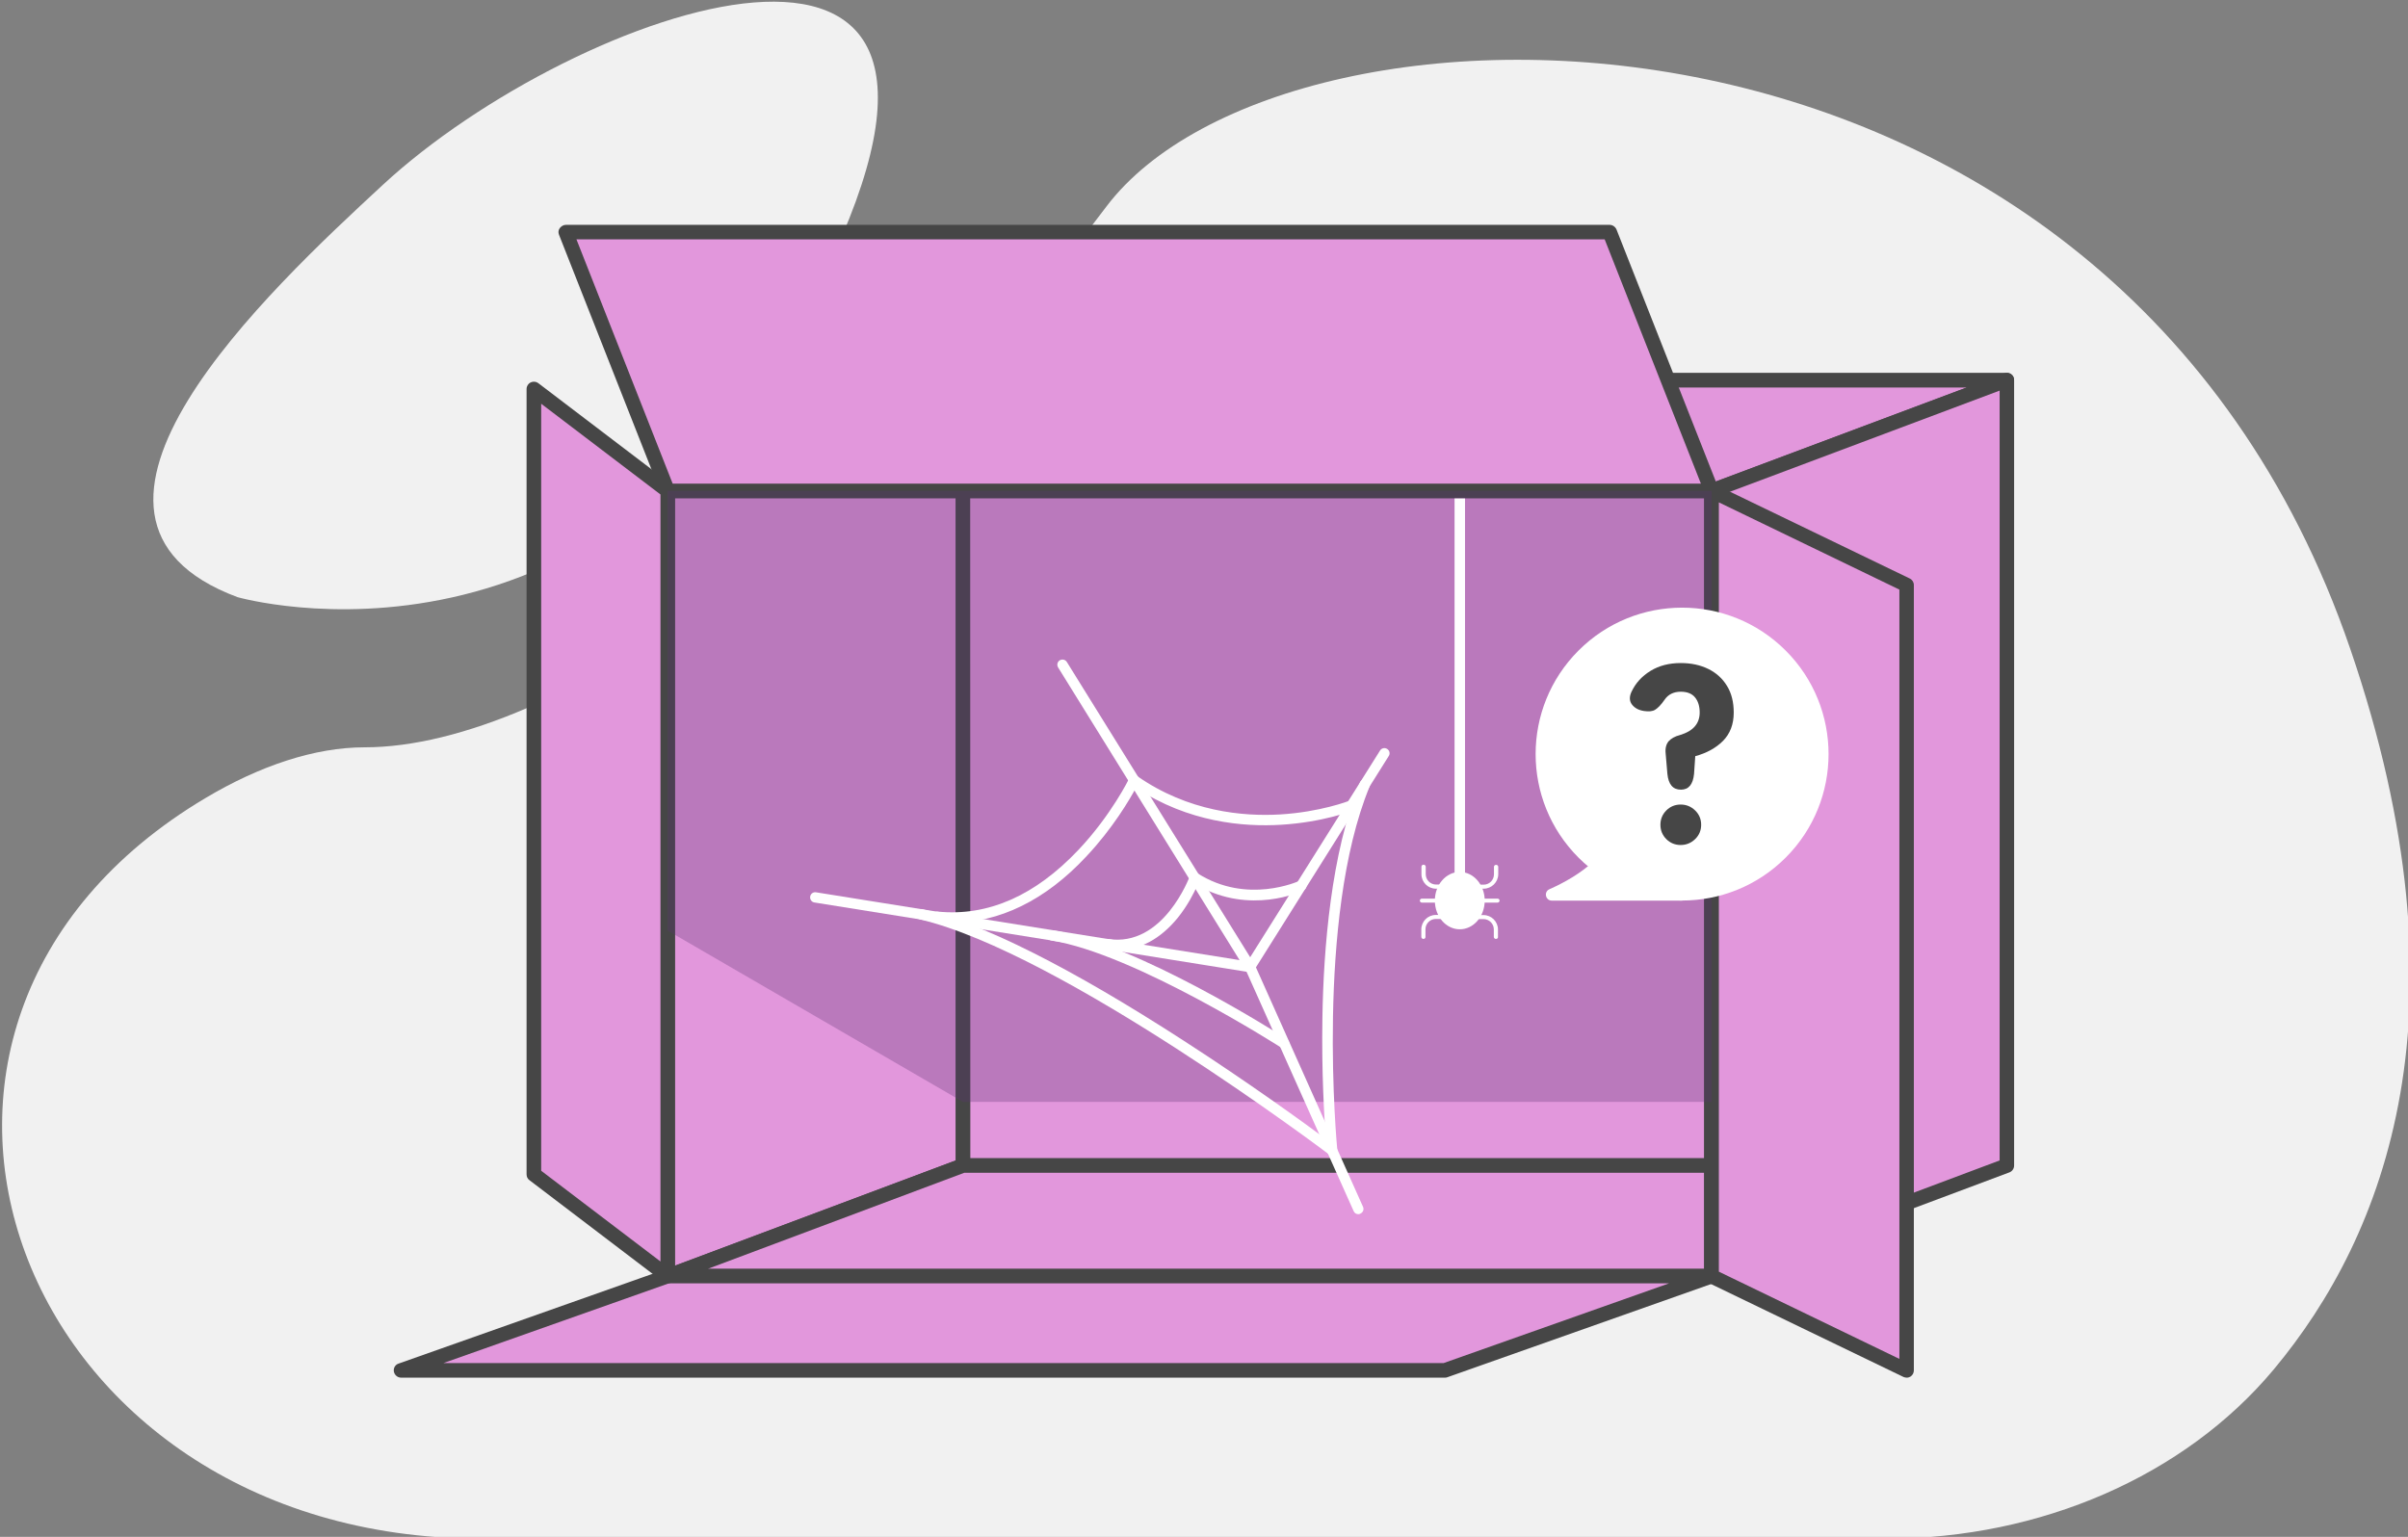 <?xml version="1.0" encoding="utf-8"?>
<!-- Generator: Adobe Illustrator 28.0.0, SVG Export Plug-In . SVG Version: 6.00 Build 0)  -->
<svg version="1.1" id="a" xmlns="http://www.w3.org/2000/svg" xmlns:xlink="http://www.w3.org/1999/xlink" x="0px" y="0px"
	 viewBox="0 0 1796.7 1146.9" style="enable-background:new 0 0 1796.7 1146.9;" xml:space="preserve"><rect x="0" y="0" width="1796.7" height="1146.9" fill="#808080" stroke="none"/>
<style type="text/css">
	.st0{fill:#F1F1F1;}
	.st1{fill:#E297DC;}
	.st2{fill:#464646;}
	.st3{opacity:0.3;fill:#5C3574;enable-background:new    ;}
	.st4{fill:#FFFFFF;}
</style>
<path class="st0" d="M177.1,445.6c0,0,280.7,80.8,437.7-240.2S428.1,6.1,285.7,137.9C201.3,216,18.3,386.2,177.1,445.6L177.1,445.6z
	"/>
<path class="st0" d="M358.5,1148.2h1049.6c114.3,0,222-46.7,288.4-126.2c83.7-100.3,149.1-269.3,57.1-537.8
	C1577-31,959.7-23.7,825.4,154.3C645.7,392.6,415.4,557.7,272,557.7c-37.2,0-78.3,13.8-118.6,37.8
	C-131.5,764.9,11.5,1148.2,358.5,1148.2L358.5,1148.2z"/>
<polygon class="st1" points="718.5,366.3 718.5,869.8 498.2,952.4 498.2,366.3 "/>
<path class="st2" d="M498.2,957.8c-1.1,0-2.2-0.3-3.1-1c-1.5-1-2.3-2.7-2.3-4.5v-586c0-3,2.4-5.4,5.4-5.4h220.3c3,0,5.4,2.4,5.4,5.4
	v503.5c0,2.3-1.4,4.3-3.5,5.1l-220.3,82.6C499.5,957.7,498.9,957.8,498.2,957.8L498.2,957.8L498.2,957.8z M503.6,371.7v572.8
	L713.1,866V371.7H503.6z"/>
<rect x="718.5" y="366.3" class="st1" width="558.6" height="503.5"/>
<path class="st2" d="M1277.1,875.2H718.5c-3,0-5.4-2.4-5.4-5.4V366.3c0-3,2.4-5.4,5.4-5.4h558.6c3,0,5.4,2.4,5.4,5.4v503.5
	C1282.5,872.8,1280.1,875.2,1277.1,875.2z M724,864.4h547.7V371.7H723.9L724,864.4L724,864.4L724,864.4z"/>
<polygon class="st1" points="1277.1,869.8 1277.1,952.4 498.2,952.4 718.5,869.8 "/>
<path class="st2" d="M1277.1,957.8H498.2c-2.6,0-4.9-1.9-5.3-4.5s1-5.1,3.4-6l220.3-82.6c0.6-0.2,1.2-0.3,1.9-0.3h558.6
	c3,0,5.4,2.4,5.4,5.4v82.6C1282.5,955.4,1280.1,957.8,1277.1,957.8L1277.1,957.8L1277.1,957.8z M528.1,946.9h743.5v-71.7H719.5
	L528.1,946.9L528.1,946.9L528.1,946.9z"/>
<polygon class="st1" points="498.2,366.3 718.5,283.7 1497.4,283.7 1277.1,366.3 "/>
<path class="st2" d="M1277.1,371.7H498.2c-2.6,0-4.9-1.9-5.3-4.5s1-5.1,3.4-6l220.3-82.6c0.6-0.2,1.2-0.4,1.9-0.4h778.9
	c2.6,0,4.9,1.9,5.3,4.5s-1,5.1-3.4,6L1279,371.4C1278.4,371.6,1277.8,371.7,1277.1,371.7L1277.1,371.7z M528.1,360.9h748l191.4-71.7
	h-748L528.1,360.9L528.1,360.9L528.1,360.9z"/>
<polygon class="st1" points="1277.1,952.4 1497.4,869.8 1497.4,283.7 1277.1,366.3 "/>
<path class="st2" d="M1277.1,957.8c-1.1,0-2.2-0.3-3.1-1c-1.5-1-2.3-2.7-2.3-4.5v-586c0-2.3,1.4-4.3,3.5-5.1l220.3-82.6
	c1.7-0.6,3.5-0.4,5,0.6s2.3,2.7,2.3,4.5v586.1c0,2.3-1.4,4.3-3.5,5.1L1279,957.4C1278.4,957.7,1277.8,957.8,1277.1,957.8
	L1277.1,957.8L1277.1,957.8z M1282.5,370.1v574.5L1492,866V291.5L1282.5,370.1z"/>
<polygon class="st1" points="498.2,366.3 1277.1,366.3 1201,173.1 422.1,173.1 "/>
<path class="st2" d="M1277.1,371.7H498.2c-2.2,0-4.2-1.4-5-3.4l-76.1-193.1c-0.7-1.7-0.5-3.6,0.6-5s2.7-2.4,4.5-2.4H1201
	c2.2,0,4.2,1.4,5.1,3.4l76.1,193.1c0.7,1.7,0.4,3.6-0.6,5S1278.9,371.7,1277.1,371.7L1277.1,371.7z M501.9,360.9h767.2l-71.8-182.3
	H430.1L501.9,360.9L501.9,360.9z"/>
<polygon class="st1" points="1078.2,1022.7 299.3,1022.7 498.2,952.4 1277.1,952.4 "/>
<path class="st2" d="M1078.2,1028.1H299.3c-2.6,0-4.9-1.9-5.4-4.5s1-5.2,3.5-6l198.9-70.3c0.6-0.2,1.2-0.3,1.8-0.3H1277
	c2.6,0,4.9,1.9,5.3,4.5s-1.1,5.2-3.5,6l-198.9,70.3C1079.4,1028,1078.8,1028.1,1078.2,1028.1L1078.2,1028.1z M330.9,1017.2h746.3
	l168.2-59.5H499.1L330.9,1017.2L330.9,1017.2L330.9,1017.2z"/>
<polygon class="st1" points="1422.7,1022.7 1277.1,952.4 1277.1,366.3 1422.7,436.6 "/>
<path class="st2" d="M1422.7,1028.1c-0.8,0-1.6-0.2-2.4-0.5l-145.6-70.3c-1.9-0.9-3.1-2.8-3.1-4.9V366.3c0-1.9,1-3.6,2.5-4.6
	c1.6-1,3.6-1.1,5.2-0.3l145.6,70.3c1.9,0.9,3.1,2.8,3.1,4.9v586.1c0,1.9-1,3.6-2.5,4.6C1424.7,1027.8,1423.7,1028.1,1422.7,1028.1z
	 M1282.5,949l134.7,65.1V440l-134.7-65.1V949L1282.5,949z"/>
<polygon class="st1" points="398.4,876.4 498.2,952.4 498.2,366.3 398.4,290.3 "/>
<path class="st2" d="M498.2,957.8c-1.2,0-2.3-0.4-3.3-1.1l-99.9-76c-1.4-1-2.1-2.6-2.1-4.3V290.3c0-2.1,1.2-4,3-4.9
	c1.9-0.9,4.1-0.7,5.7,0.5l99.9,76c1.4,1,2.1,2.6,2.1,4.3v586.1c0,2.1-1.2,4-3,4.9C499.9,957.6,499,957.8,498.2,957.8L498.2,957.8
	L498.2,957.8z M403.8,873.7l89,67.7V369l-89-67.7V873.7L403.8,873.7z"/>
<polygon class="st3" points="498.2,366.3 498.2,694.5 718.5,822.3 1277.1,822.3 1277.1,366.3 "/>
<path class="st4" d="M1013.5,906.1c-1.5,0-2.9-0.8-3.5-2.3l-80.8-180.6c-0.5-1.2-0.4-2.5,0.3-3.6l100.2-159.5
	c1.1-1.8,3.5-2.4,5.3-1.2c1.8,1.1,2.4,3.5,1.2,5.3l-99.1,157.7l79.9,178.7c0.9,2,0,4.2-2,5.1C1014.6,906,1014,906.1,1013.5,906.1
	L1013.5,906.1L1013.5,906.1z"/>
<path class="st4" d="M932.7,725.5c-0.2,0-0.4,0-0.6,0l-324.4-52c-2.1-0.3-3.5-2.3-3.2-4.4c0.3-2.1,2.3-3.6,4.4-3.2l316,50.6
	L789.5,498.1c-1.1-1.8-0.6-4.2,1.2-5.3s4.2-0.6,5.3,1.2l140,225.5c0.8,1.3,0.8,2.9-0.1,4.2C935.2,724.8,934,725.5,932.7,725.5
	L932.7,725.5L932.7,725.5z"/>
<path class="st4" d="M833.8,709c-2.8,0-5.6-0.2-8.4-0.7c-2.1-0.3-3.5-2.3-3.2-4.4c0.3-2.1,2.3-3.5,4.4-3.2c41.4,6.6,61-46.4,61.2-47
	c0.4-1.1,1.3-2,2.4-2.4s2.3-0.2,3.3,0.4c37,23.6,75.3,5.9,75.7,5.8c1.9-0.9,4.2-0.1,5.2,1.8s0.1,4.2-1.8,5.2
	c-1.7,0.8-39.8,18.6-79.2-3.8c-2.4,5.4-7.2,15-14.6,24.2C865.8,700.8,850.5,709,833.8,709L833.8,709L833.8,709z"/>
<path class="st4" d="M710.2,688.6c-3.7,0-7.5-0.2-11.2-0.6c-2.1-0.2-3.7-2.1-3.5-4.2s2.1-3.7,4.2-3.5c37.3,3.7,72.6-11.8,105-46.1
	c24.5-25.9,37.9-53.3,38-53.6c0.5-1,1.4-1.8,2.5-2.1s2.3-0.1,3.2,0.6c38.2,26.7,79.1,30.3,106.7,28.7c30.1-1.8,51.4-10.1,51.7-10.2
	c2-0.8,4.2,0.2,5,2.2s-0.2,4.2-2.2,5c-0.9,0.4-22.5,8.8-53.8,10.7c-28,1.7-69.2-1.8-108.2-27.6c-4.7,8.7-17.3,30.3-37.2,51.4
	C780.1,671.8,745.6,688.6,710.2,688.6L710.2,688.6L710.2,688.6z"/>
<path class="st4" d="M958.2,782.5c-0.7,0-1.4-0.2-2.1-0.6c-1.1-0.7-109.5-70.1-171.5-80c-2.1-0.3-3.5-2.3-3.2-4.4
	c0.3-2.1,2.3-3.5,4.4-3.2c63.6,10.2,169.9,78.3,174.4,81.2c1.8,1.2,2.3,3.6,1.2,5.4C960.7,781.8,959.5,782.5,958.2,782.5
	L958.2,782.5L958.2,782.5z"/>
<path class="st4" d="M993.8,862.2c-0.8,0-1.7-0.3-2.3-0.8c-2-1.5-199.8-150.6-305.2-175.3c-2.1-0.5-3.4-2.6-2.9-4.7
	c0.5-2.1,2.6-3.4,4.7-2.9c45,10.6,110.6,43.5,194.9,98c49.1,31.7,90.5,61.8,106.3,73.5c-1.2-15.4-3.3-49.7-2.6-90.5
	c0.8-51.1,6.4-123,28-175.5c0.8-2,3.1-2.9,5.1-2.1c2,0.8,2.9,3.1,2.1,5.1c-40.5,98.5-24.3,269.2-24.1,270.9c0.2,1.5-0.6,3-2,3.8
	C995.1,862,994.5,862.1,993.8,862.2L993.8,862.2L993.8,862.2z"/>
<ellipse class="st4" cx="1089.2" cy="672.1" rx="18.6" ry="21.4"/>
<path class="st4" d="M1087.1,663.2h-15.7c-5.9,0-10.8-4.8-10.8-10.8v-5.6c0-0.9,0.7-1.5,1.6-1.5s1.6,0.7,1.6,1.5v5.6
	c0,4.2,3.4,7.7,7.7,7.7h15.7c0.9,0,1.6,0.7,1.6,1.5S1087.9,663.2,1087.1,663.2L1087.1,663.2L1087.1,663.2z"/>
<path class="st4" d="M1107,663.2h-15.7c-0.9,0-1.6-0.7-1.6-1.5s0.7-1.5,1.6-1.5h15.7c4.2,0,7.7-3.4,7.7-7.7v-5.6
	c0-0.9,0.7-1.5,1.6-1.5s1.6,0.7,1.6,1.5v5.6C1117.8,658.4,1112.9,663.2,1107,663.2L1107,663.2L1107,663.2z"/>
<path class="st4" d="M1062.1,700.7c-0.9,0-1.6-0.7-1.6-1.5v-5.6c0-5.9,4.8-10.8,10.8-10.8h15.7c0.9,0,1.6,0.7,1.6,1.5
	s-0.7,1.5-1.6,1.5h-15.7c-4.2,0-7.7,3.4-7.7,7.7v5.6C1063.7,700,1063,700.7,1062.1,700.7L1062.1,700.7L1062.1,700.7z"/>
<path class="st4" d="M1116.2,700.7c-0.9,0-1.6-0.7-1.6-1.5v-5.6c0-4.2-3.4-7.7-7.7-7.7h-15.7c-0.9,0-1.6-0.7-1.6-1.5
	s0.7-1.5,1.6-1.5h15.7c5.9,0,10.8,4.8,10.8,10.8v5.6C1117.8,700,1117.1,700.7,1116.2,700.7L1116.2,700.7L1116.2,700.7z"/>
<path class="st4" d="M1117.3,673.6H1061c-0.9,0-1.6-0.7-1.6-1.5s0.7-1.5,1.6-1.5h56.3c0.9,0,1.6,0.7,1.6,1.5
	S1118.2,673.6,1117.3,673.6z"/>
<rect x="1085.3" y="372" class="st4" width="7.8" height="300.1"/>
<ellipse transform="matrix(0.707 -0.707 0.707 0.707 -30.256 1052.423)" class="st4" cx="1255.3" cy="562.7" rx="109.3" ry="109.3"/>
<path class="st4" d="M1255.3,672.1h-97.4c-4.8,0-6.2-6.6-1.8-8.5c21.6-9.6,50.2-27.8,51.1-57
	C1208.6,559.6,1255.3,672.1,1255.3,672.1L1255.3,672.1L1255.3,672.1z"/>
<path class="st2" d="M1254.2,589.3c-6,0-9.3-3.9-10.1-11.8l-1.3-15.3c-0.4-3.8,0.4-6.8,2.2-9c1.9-2.1,4.7-3.7,8.6-4.7
	c9.7-2.9,14.6-8.5,14.6-16.8c0-4.7-1.2-8.5-3.5-11.3s-5.9-4.2-10.6-4.2c-5.3,0-9.4,2-12.1,6c-2.7,3.9-5.1,6.3-7.1,7.5
	s-4.7,1.4-8.2,0.9c-4-0.6-7-2.2-9-4.8s-2.1-5.8-0.4-9.5c3.1-6.6,7.9-11.8,14.3-15.7c6.4-3.9,13.9-5.8,22.5-5.8
	c7.7,0,14.6,1.5,20.5,4.4s10.6,7.1,14,12.7c3.4,5.5,5,12.2,5,19.9c0,8.7-2.7,15.7-8,21.1c-5.3,5.3-12.2,9.1-20.7,11.4l-0.9,13.2
	C1263.2,585.4,1260,589.3,1254.2,589.3L1254.2,589.3L1254.2,589.3z M1254,630.6c-4.2,0-7.8-1.5-10.7-4.4c-2.9-2.9-4.4-6.5-4.4-10.7
	s1.5-7.8,4.4-10.7s6.5-4.4,10.7-4.4s7.8,1.5,10.8,4.4s4.5,6.5,4.5,10.7s-1.5,7.8-4.5,10.7S1258.2,630.6,1254,630.6z"/>
</svg>
